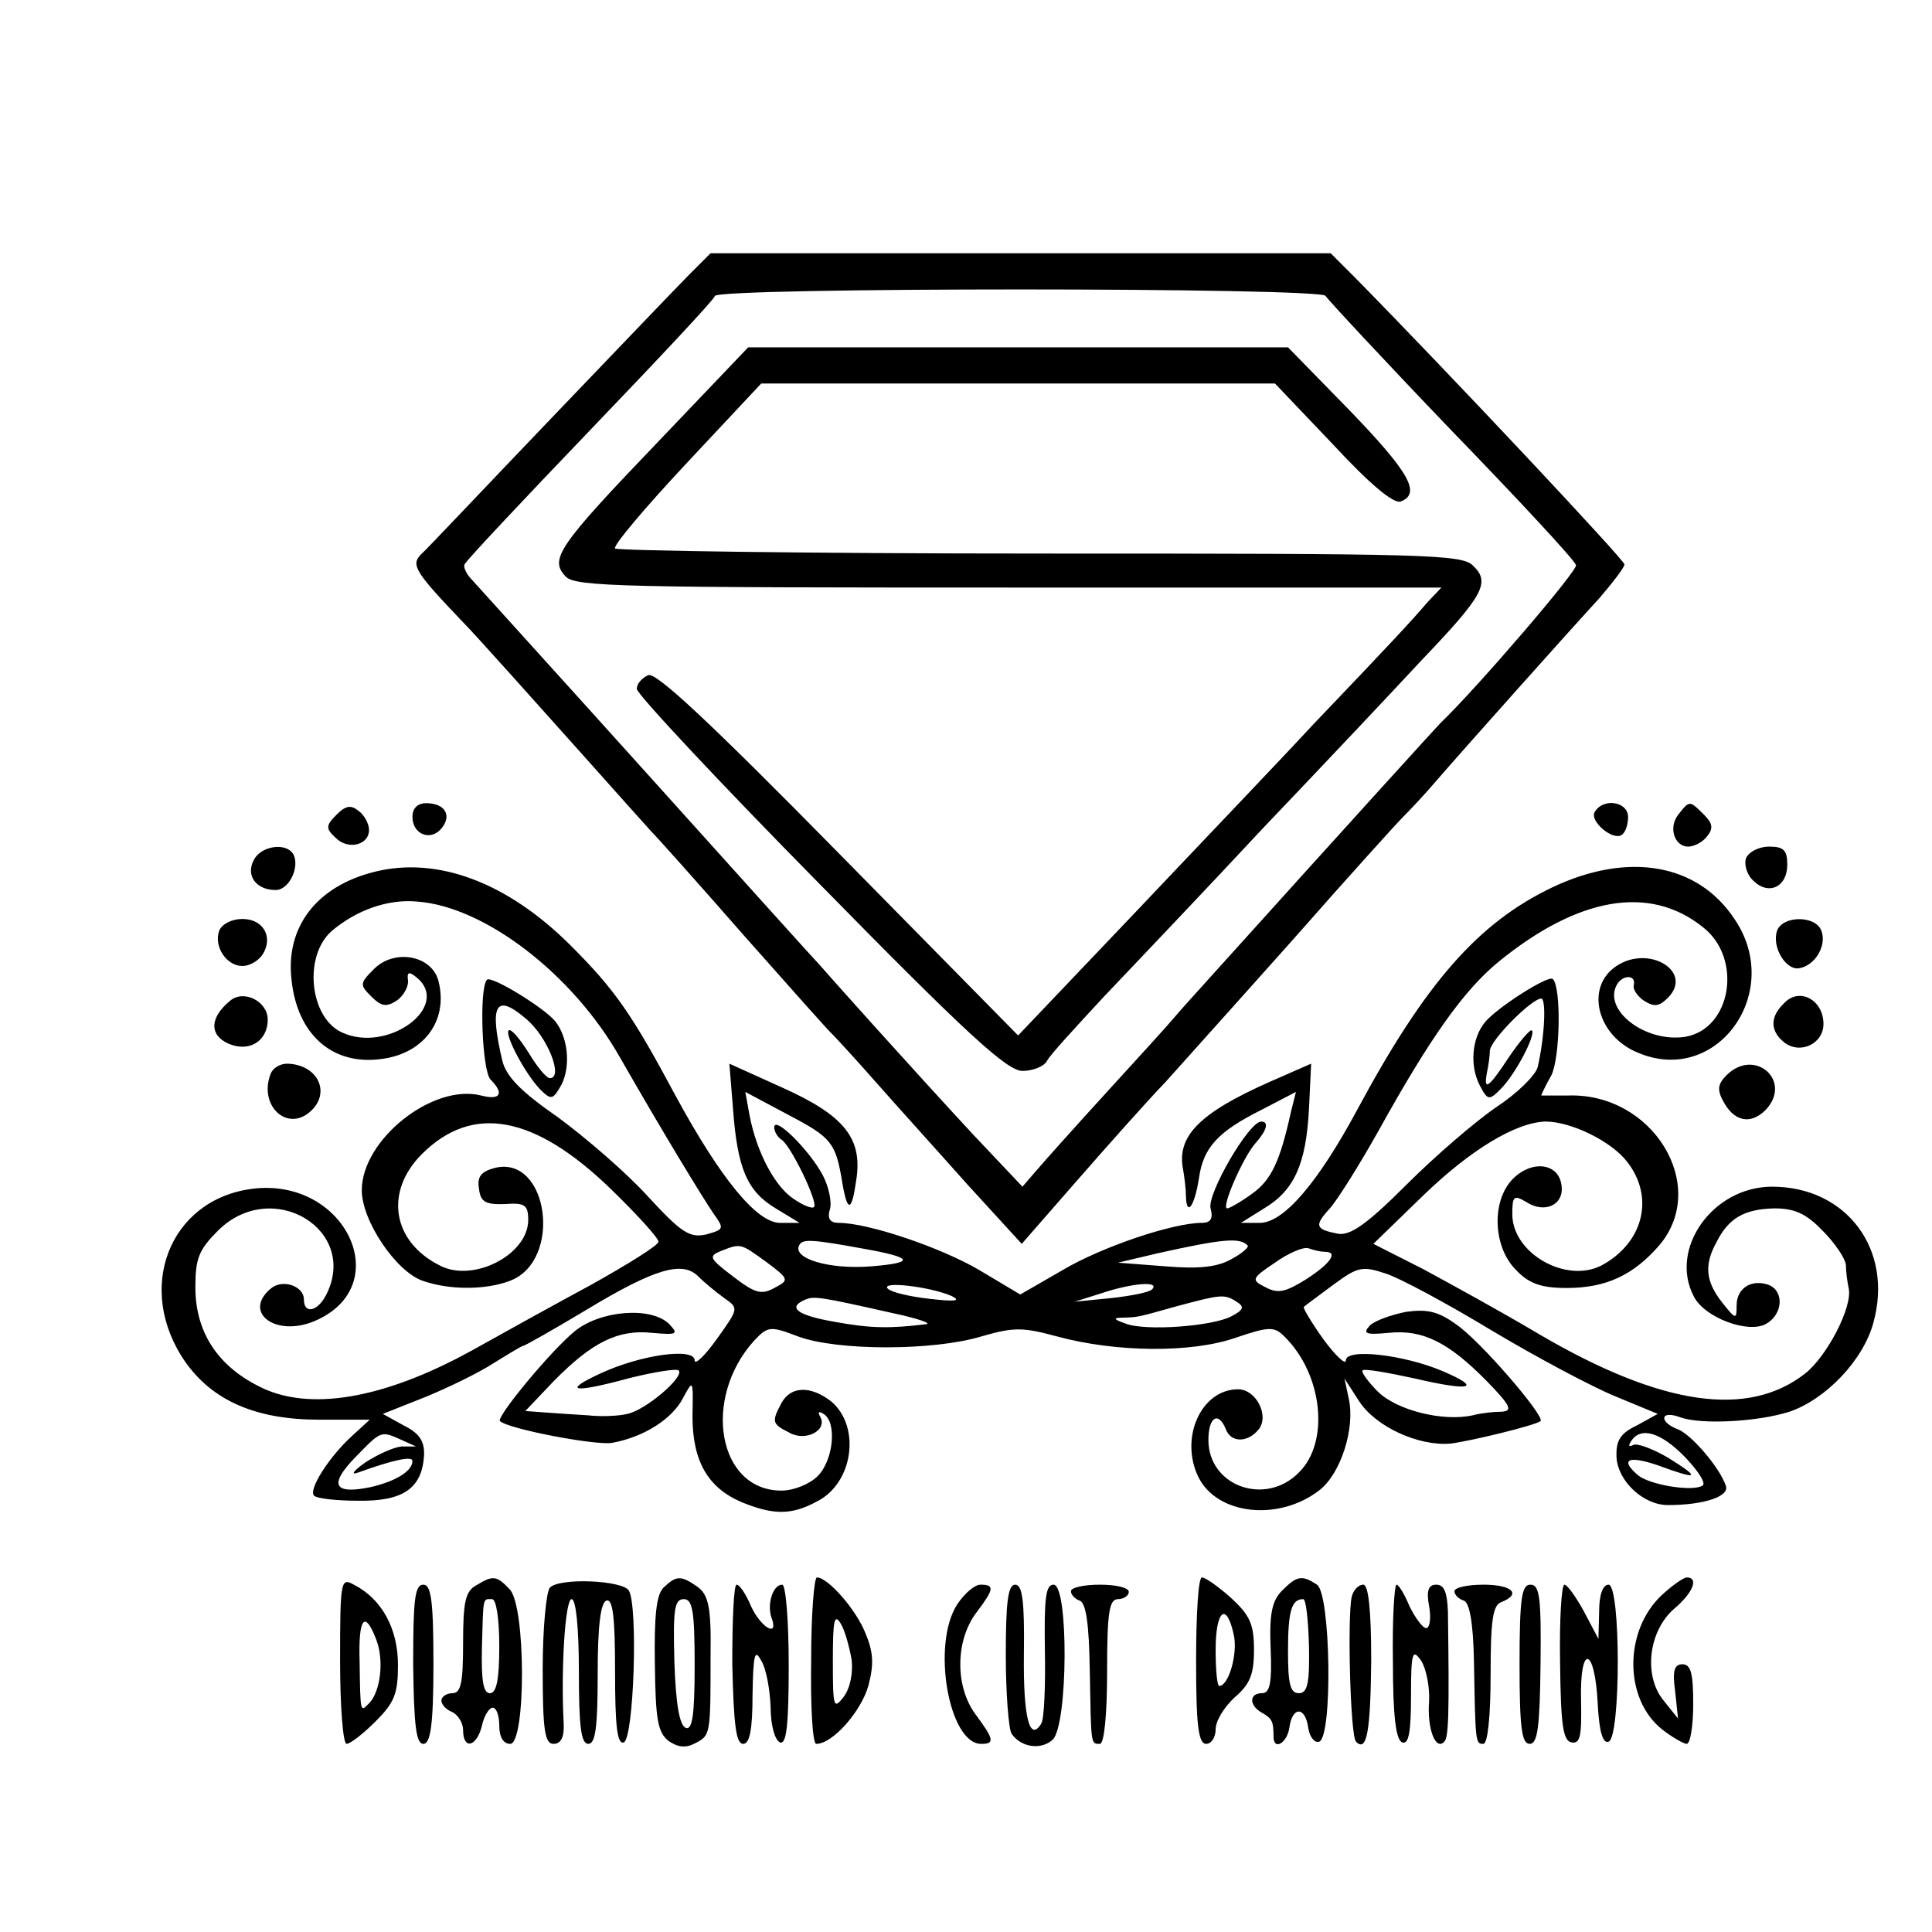 <?xml version="1.0" standalone="no"?>
<!DOCTYPE svg PUBLIC "-//W3C//DTD SVG 20010904//EN"
 "http://www.w3.org/TR/2001/REC-SVG-20010904/DTD/svg10.dtd">
<svg version="1.0" xmlns="http://www.w3.org/2000/svg"
 width="267pt" height="267pt" viewBox="0 0 267 267"
 preserveAspectRatio="xMidYMid meet">
<g transform="translate(0,267) scale(0.1,-0.1)"
fill="#000000" stroke="none">
<path d="M953 2291 c-15 -15 -102 -106 -193 -201 -91 -95 -171 -180 -179 -187
-13 -14 -7 -24 59 -93 17 -17 115 -127 175 -194 39 -44 77 -86 85 -95 9 -9 67
-74 130 -146 63 -71 117 -132 121 -135 3 -3 30 -32 59 -65 29 -33 87 -97 127
-142 l75 -82 76 87 c42 48 97 110 123 137 25 28 106 118 179 200 73 83 140
157 149 166 9 9 30 31 46 50 39 45 180 203 225 252 19 22 35 43 35 47 0 6
-244 266 -373 397 l-33 33 -429 0 -428 0 -29 -29z m879 -30 c2 -4 80 -88 173
-185 94 -97 172 -181 173 -187 3 -7 -136 -169 -188 -219 -4 -4 -116 -127 -317
-350 -17 -19 -40 -44 -50 -56 -10 -12 -53 -59 -95 -105 -42 -46 -85 -94 -96
-107 l-19 -22 -69 73 c-38 41 -98 107 -134 147 -36 40 -70 78 -75 84 -6 6
-114 126 -240 266 -126 140 -236 261 -243 269 -7 7 -12 17 -10 21 2 5 80 88
173 185 94 98 172 181 173 186 5 12 839 12 844 0z"/>
<path d="M909 2059 c-139 -145 -150 -162 -127 -186 14 -14 82 -15 613 -15
l597 0 -19 -20 c-24 -28 -51 -57 -158 -169 -49 -53 -162 -171 -249 -263 l-159
-167 -248 252 c-178 181 -252 250 -263 246 -9 -4 -16 -12 -16 -19 0 -7 114
-129 253 -270 204 -208 259 -258 280 -258 14 0 30 6 34 14 4 8 40 47 78 88 39
41 138 145 220 233 83 87 182 192 220 233 85 89 95 107 71 130 -15 16 -63 17
-599 17 -320 0 -584 4 -587 7 -3 4 42 57 99 118 l103 110 355 0 355 0 80 -84
c50 -54 84 -83 94 -79 28 11 12 40 -71 126 l-85 87 -373 0 -373 0 -125 -131z"/>
<path d="M465 1544 c-15 -15 -15 -19 -1 -32 17 -17 46 -10 46 11 0 8 -6 20
-14 26 -11 9 -18 8 -31 -5z"/>
<path d="M570 1541 c0 -24 25 -34 40 -16 15 18 5 35 -21 35 -12 0 -19 -7 -19
-19z"/>
<path d="M2204 1548 c-8 -12 24 -40 37 -32 5 3 9 14 9 25 0 21 -34 27 -46 7z"/>
<path d="M2320 1545 c-15 -18 -6 -45 13 -45 8 0 20 6 26 14 9 11 8 18 -4 30
-20 20 -20 20 -35 1z"/>
<path d="M351 1482 c-12 -22 3 -42 30 -42 19 0 34 33 24 50 -10 16 -44 11 -54
-8z"/>
<path d="M2413 1484 c-3 -8 1 -23 10 -31 21 -21 47 -9 47 22 0 20 -5 25 -25
25 -14 0 -28 -7 -32 -16z"/>
<path d="M517 1465 c-80 -20 -123 -77 -114 -150 8 -74 55 -116 120 -109 62 6
97 53 83 108 -9 36 -61 45 -89 17 -20 -20 -20 -22 -4 -38 14 -14 21 -15 35 -6
9 6 16 18 16 27 -2 13 1 14 12 5 48 -40 -40 -105 -103 -76 -45 20 -54 105 -15
140 34 29 78 45 119 41 93 -7 214 -100 279 -214 63 -110 115 -195 130 -217 15
-21 15 -22 -10 -29 -23 -5 -34 2 -81 53 -30 33 -86 81 -124 109 -52 36 -72 57
-77 79 -18 77 -9 93 33 57 30 -25 52 -82 33 -82 -5 0 -18 16 -30 36 -12 19
-24 33 -27 30 -6 -6 23 -60 43 -81 16 -16 18 -15 30 6 13 26 9 66 -9 88 -16
19 -88 63 -94 57 -11 -11 -7 -126 5 -138 19 -19 14 -29 -13 -22 -67 17 -165
-61 -165 -131 0 -42 47 -112 84 -125 37 -13 87 -13 121 0 73 28 53 174 -21
156 -19 -5 -25 -12 -22 -29 2 -18 9 -22 36 -21 27 2 32 -1 32 -22 0 -48 -76
-87 -122 -63 -66 33 -77 102 -25 154 70 70 156 54 262 -49 36 -35 65 -67 65
-72 0 -5 -42 -31 -92 -59 -50 -27 -126 -69 -167 -92 -122 -67 -225 -84 -293
-49 -58 29 -88 76 -88 137 0 40 5 52 31 78 75 75 197 1 149 -90 -12 -22 -30
-25 -30 -5 0 19 -30 29 -46 15 -39 -33 7 -67 60 -45 115 48 44 200 -86 183
-114 -15 -162 -138 -92 -239 38 -54 98 -80 185 -80 l70 0 -24 -22 c-33 -30
-61 -75 -53 -83 4 -4 31 -7 61 -7 62 -1 88 17 91 62 1 20 -6 31 -28 42 l-29
16 58 23 c32 13 75 34 95 47 21 13 39 24 41 24 2 0 41 22 86 49 96 58 134 69
156 47 9 -9 25 -22 36 -30 20 -14 20 -14 -10 -56 -17 -24 -31 -37 -31 -30 0
18 -74 8 -130 -18 -54 -25 -39 -28 42 -6 33 8 63 13 66 10 8 -9 -46 -55 -71
-60 -12 -3 -37 -4 -54 -2 -18 1 -45 3 -60 4 l-27 2 39 41 c53 54 89 72 136 67
35 -3 37 -2 24 12 -25 25 -96 19 -131 -10 -33 -27 -109 -119 -103 -124 12 -11
133 -34 155 -30 44 8 83 33 98 62 14 26 14 26 13 -25 0 -62 21 -99 68 -119 44
-18 69 -18 104 1 50 25 61 103 20 138 -28 22 -56 22 -69 -2 -14 -26 -13 -29
11 -41 23 -13 54 4 42 23 -3 6 -1 7 5 3 19 -11 14 -64 -8 -86 -11 -11 -33 -20
-50 -20 -88 0 -110 127 -38 207 19 20 22 21 61 6 54 -20 187 -20 253 0 45 13
57 13 105 0 81 -22 185 -23 246 -2 47 16 54 16 68 2 53 -52 63 -146 20 -188
-46 -47 -125 -19 -125 45 0 32 14 40 24 15 7 -19 30 -19 45 -1 16 19 -3 56
-28 56 -51 0 -81 -67 -55 -121 26 -53 112 -62 168 -18 29 23 49 85 40 126 l-6
28 20 -31 c23 -36 83 -63 127 -59 30 4 116 25 124 31 7 6 -84 112 -117 134
-25 18 -40 21 -69 17 -20 -4 -43 -12 -50 -19 -10 -11 -6 -13 26 -10 47 5 83
-13 136 -67 33 -34 36 -41 20 -42 -11 0 -29 -2 -40 -5 -41 -9 -105 7 -131 33
-14 14 -23 27 -21 29 2 3 35 -3 72 -11 77 -18 95 -14 39 10 -54 23 -134 32
-134 15 0 -7 -14 6 -31 29 -17 24 -29 44 -27 45 2 2 20 15 40 30 34 25 40 27
73 16 19 -6 86 -42 147 -79 62 -37 139 -78 171 -91 l58 -24 -29 -16 c-23 -11
-29 -21 -28 -44 2 -33 37 -66 71 -66 50 0 86 12 80 27 -9 26 -49 72 -67 78
-10 4 -18 10 -18 15 0 6 10 6 23 1 29 -10 106 -6 150 8 50 17 102 71 116 123
28 101 -37 188 -140 188 -82 0 -143 -86 -108 -152 15 -29 74 -51 99 -38 24 13
26 45 5 54 -24 9 -45 -4 -45 -28 0 -20 -1 -20 -20 4 -23 29 -25 52 -8 83 17
34 39 46 80 47 28 0 44 -7 67 -31 17 -17 31 -38 32 -47 0 -9 2 -24 4 -33 5
-26 -30 -93 -60 -117 -79 -62 -198 -45 -366 53 -52 31 -125 71 -162 91 l-69
35 68 66 c66 64 129 102 170 103 35 0 91 -27 113 -56 38 -49 22 -112 -36 -143
-49 -25 -123 17 -123 71 0 25 2 27 19 17 26 -17 53 -4 49 23 -4 31 -41 35 -67
9 -30 -30 -28 -94 4 -126 18 -19 35 -25 70 -25 55 0 93 18 129 60 68 82 -10
210 -127 206 -20 0 -37 0 -37 0 0 1 6 14 14 28 12 24 14 121 2 133 -6 6 -78
-40 -94 -60 -18 -22 -21 -60 -7 -87 11 -21 13 -21 29 -5 20 20 49 75 43 81 -2
2 -16 -14 -31 -36 -29 -44 -36 -49 -31 -22 2 9 4 23 4 30 1 15 58 72 71 72 7
0 5 -52 -5 -95 -3 -11 -28 -36 -57 -55 -28 -19 -84 -67 -124 -107 -55 -55 -78
-71 -95 -68 -31 6 -33 11 -12 34 11 12 41 60 68 108 72 130 118 194 165 233
110 90 209 108 283 49 56 -43 40 -142 -25 -152 -55 -8 -114 38 -93 73 8 13 26
13 23 -1 -2 -6 5 -16 14 -22 14 -9 21 -8 33 4 36 36 -26 74 -71 44 -44 -29
-27 -97 30 -120 109 -46 202 84 133 185 -51 77 -147 93 -251 44 -103 -49 -176
-132 -271 -309 -54 -100 -101 -155 -134 -155 l-26 0 32 20 c42 25 58 62 62
137 l3 63 -57 -25 c-97 -43 -129 -75 -120 -121 2 -11 4 -28 4 -38 1 -28 12
-13 18 26 6 42 26 64 86 94 l48 25 -7 -28 c-15 -68 -27 -94 -54 -113 -15 -11
-31 -20 -34 -20 -9 0 22 71 39 90 16 18 19 30 8 30 -17 0 -75 -100 -70 -120 4
-14 0 -20 -12 -20 -40 0 -138 -33 -192 -65 l-59 -34 -57 34 c-53 31 -153 65
-194 65 -12 0 -16 6 -12 19 3 10 -2 32 -10 47 -18 34 -67 83 -67 66 0 -6 5
-14 10 -17 13 -8 51 -87 45 -93 -2 -3 -15 2 -28 11 -26 17 -51 64 -61 115 l-6
33 60 -32 c59 -31 65 -38 74 -93 7 -42 13 -41 19 1 10 59 -15 91 -102 130
l-73 33 5 -62 c6 -82 19 -114 59 -138 l33 -20 -27 0 c-32 0 -82 61 -144 175
-61 114 -84 147 -145 208 -88 88 -185 124 -272 102z m678 -521 c67 -12 70 -19
10 -24 -59 -5 -112 11 -100 30 5 8 19 7 90 -6z m529 5 c3 -2 -7 -11 -22 -19
-19 -11 -45 -14 -92 -10 l-65 5 55 13 c90 20 113 22 124 11z m-665 -23 c32
-24 32 -25 11 -36 -18 -10 -27 -7 -57 16 -33 25 -34 28 -17 35 28 11 27 11 63
-15z m772 14 c19 0 8 -16 -26 -38 -29 -18 -39 -20 -56 -11 -20 10 -20 12 13
34 18 13 39 22 46 20 8 -3 18 -5 23 -5z m-516 -61 c14 -7 5 -8 -30 -4 -27 3
-53 9 -58 14 -11 11 58 3 88 -10z m277 9 c-4 -4 -29 -9 -57 -12 l-50 -5 38 12
c42 14 81 17 69 5z m-357 -33 c33 -7 53 -14 45 -15 -49 -6 -76 -6 -125 3 -53
9 -68 20 -42 31 12 5 20 4 122 -19z m474 16 c11 -7 10 -11 -7 -20 -26 -14
-120 -21 -147 -10 -17 6 -17 8 -2 8 21 1 17 0 74 16 60 16 65 17 82 6z m-1154
-191 l20 -9 -20 0 c-11 -1 -33 -11 -50 -22 -17 -12 -21 -18 -10 -14 50 18 75
23 75 16 0 -14 -23 -28 -57 -36 -52 -11 -59 3 -22 41 36 37 35 37 64 24z
m1774 -24 c18 -19 29 -36 24 -39 -14 -9 -73 1 -89 14 -26 22 -14 28 27 14 57
-21 60 -18 15 10 -22 13 -44 21 -49 18 -6 -3 -7 -1 -3 5 13 21 41 13 75 -22z"/>
<path d="M303 1384 c-8 -22 10 -49 32 -49 10 0 22 7 28 16 15 24 1 49 -28 49
-15 0 -28 -7 -32 -16z"/>
<path d="M2456 1384 c-8 -22 12 -56 31 -52 22 4 38 32 30 52 -8 21 -53 21 -61
0z"/>
<path d="M318 1287 c-28 -23 -29 -47 -3 -59 29 -13 55 3 55 33 0 25 -33 42
-52 26z"/>
<path d="M2466 1284 c-20 -19 -20 -38 -1 -54 22 -18 55 -3 55 25 0 33 -33 51
-54 29z"/>
<path d="M374 1186 c-17 -44 23 -81 55 -52 29 26 10 65 -32 66 -10 0 -20 -6
-23 -14z"/>
<path d="M2386 1184 c-12 -12 -13 -20 -5 -35 15 -29 38 -34 59 -13 38 40 -15
87 -54 48z"/>
<path d="M470 375 c0 -63 4 -115 9 -115 5 0 23 14 40 31 26 26 31 38 31 78 0
50 -22 91 -61 111 -18 10 -19 6 -19 -105z m50 29 c11 -28 6 -72 -10 -88 -12
-12 -12 -15 -13 57 -2 61 7 73 23 31z"/>
<path d="M658 479 c-15 -8 -18 -24 -18 -79 0 -56 -3 -70 -15 -70 -8 0 -15 -5
-15 -10 0 -6 7 -13 15 -16 8 -4 15 -15 15 -25 0 -28 19 -23 26 6 3 14 10 25
15 25 5 0 9 -11 9 -25 0 -16 6 -25 15 -25 22 0 22 192 -1 214 -18 19 -23 19
-46 5z m32 -84 c0 -47 -4 -65 -13 -65 -9 0 -12 17 -11 63 2 72 1 67 14 67 6 0
10 -28 10 -65z"/>
<path d="M760 476 c-5 -5 -10 -56 -10 -113 0 -85 3 -103 15 -103 10 0 15 9 14
28 -4 75 2 172 11 172 6 0 10 -40 10 -100 0 -76 3 -100 13 -100 10 0 13 23 13
97 0 66 4 98 12 101 9 3 12 -23 12 -98 0 -76 3 -101 12 -98 14 5 20 189 7 210
-9 14 -95 18 -109 4z"/>
<path d="M917 476 c-10 -10 -13 -39 -12 -106 1 -77 4 -94 19 -106 13 -9 24
-10 37 -3 21 11 21 11 21 123 1 65 -3 82 -18 93 -23 16 -29 16 -47 -1z m43
-107 c0 -68 -3 -90 -12 -87 -9 3 -14 33 -16 91 -2 73 0 87 13 87 12 0 15 -16
15 -91z"/>
<path d="M1121 375 c-1 -63 2 -115 7 -115 23 0 62 45 72 80 8 30 7 47 -4 73
-13 33 -52 77 -67 77 -4 0 -8 -52 -8 -115z m56 1 c2 -18 -2 -39 -11 -51 -14
-18 -15 -15 -15 50 0 56 2 66 11 51 6 -10 12 -33 15 -50z"/>
<path d="M1653 375 c0 -89 3 -115 14 -115 7 0 13 9 13 20 0 12 12 31 26 44 21
18 27 31 27 66 0 36 -6 48 -32 72 -17 15 -35 28 -40 28 -5 0 -8 -52 -8 -115z
m52 36 c6 -26 -7 -71 -20 -71 -3 0 -5 23 -5 50 0 55 15 67 25 21z"/>
<path d="M1772 472 c-14 -14 -18 -32 -16 -80 2 -48 -1 -62 -12 -62 -18 0 -18
-17 0 -27 14 -8 16 -12 16 -33 0 -20 19 -9 22 13 4 29 22 29 26 -1 2 -13 9
-21 15 -19 19 6 16 205 -3 217 -21 14 -28 12 -48 -8z m37 -77 c1 -51 -2 -65
-14 -65 -12 0 -15 13 -15 58 0 56 5 72 21 72 4 0 7 -29 8 -65z"/>
<path d="M2297 466 c-53 -49 -53 -144 0 -186 14 -11 30 -20 34 -20 5 0 9 25 9
55 0 42 -3 55 -15 55 -11 0 -14 -9 -10 -37 l4 -38 -20 25 c-28 34 -21 96 15
127 26 22 34 43 17 43 -4 0 -20 -11 -34 -24z"/>
<path d="M571 370 c1 -84 4 -110 14 -110 10 0 14 26 14 110 0 87 -3 110 -14
110 -12 0 -14 -22 -14 -110z"/>
<path d="M1012 370 c2 -83 5 -110 15 -110 9 0 13 19 13 68 1 56 3 64 12 47 7
-11 12 -40 13 -64 0 -26 6 -46 13 -49 9 -3 12 24 12 107 0 61 -4 111 -9 111
-13 0 -21 -27 -15 -45 11 -29 -14 -15 -28 15 -7 17 -16 30 -20 30 -4 0 -6 -49
-6 -110z"/>
<path d="M1323 453 c-36 -55 -12 -193 33 -193 19 0 18 6 -8 41 -28 38 -28 101
1 140 25 33 26 39 6 39 -8 0 -22 -12 -32 -27z"/>
<path d="M1390 383 c0 -54 4 -103 8 -109 13 -19 41 -23 57 -8 21 21 22 214 1
214 -11 0 -13 -19 -12 -90 1 -50 -1 -96 -5 -102 -16 -26 -25 8 -24 96 1 73 -2
96 -12 96 -10 0 -13 -24 -13 -97z"/>
<path d="M1480 471 c0 -5 6 -11 12 -13 9 -3 13 -33 14 -94 2 -106 1 -104 14
-104 6 0 10 40 10 100 0 82 3 100 15 100 8 0 15 5 15 10 0 6 -18 10 -40 10
-22 0 -40 -4 -40 -9z"/>
<path d="M1868 463 c-6 -27 -2 -192 6 -200 15 -15 20 14 21 112 0 72 -4 105
-11 105 -7 0 -14 -8 -16 -17z"/>
<path d="M1925 373 c0 -74 4 -108 13 -111 9 -3 12 15 12 64 0 61 2 66 14 49 7
-11 12 -36 11 -56 -3 -38 9 -69 21 -56 6 6 7 38 5 180 -1 26 -5 37 -16 37 -11
0 -14 -8 -10 -30 3 -16 1 -30 -4 -30 -5 0 -15 14 -23 30 -7 17 -15 30 -18 30
-3 0 -6 -48 -5 -107z"/>
<path d="M2010 471 c0 -5 6 -11 13 -13 8 -3 13 -31 14 -84 2 -113 2 -114 13
-114 6 0 10 38 10 95 0 76 3 97 15 101 28 11 15 24 -25 24 -22 0 -40 -4 -40
-9z"/>
<path d="M2100 370 c0 -88 3 -110 14 -110 11 0 14 23 15 110 1 92 -1 110 -14
110 -12 0 -15 -18 -15 -110z"/>
<path d="M2156 372 c1 -86 4 -108 16 -110 12 -2 14 9 13 58 -2 79 19 75 23 -4
2 -39 7 -56 15 -53 17 5 17 217 0 217 -8 0 -13 -14 -13 -37 l-1 -38 -20 38
c-11 20 -23 37 -27 37 -4 0 -7 -48 -6 -108z"/>
</g>
</svg>
